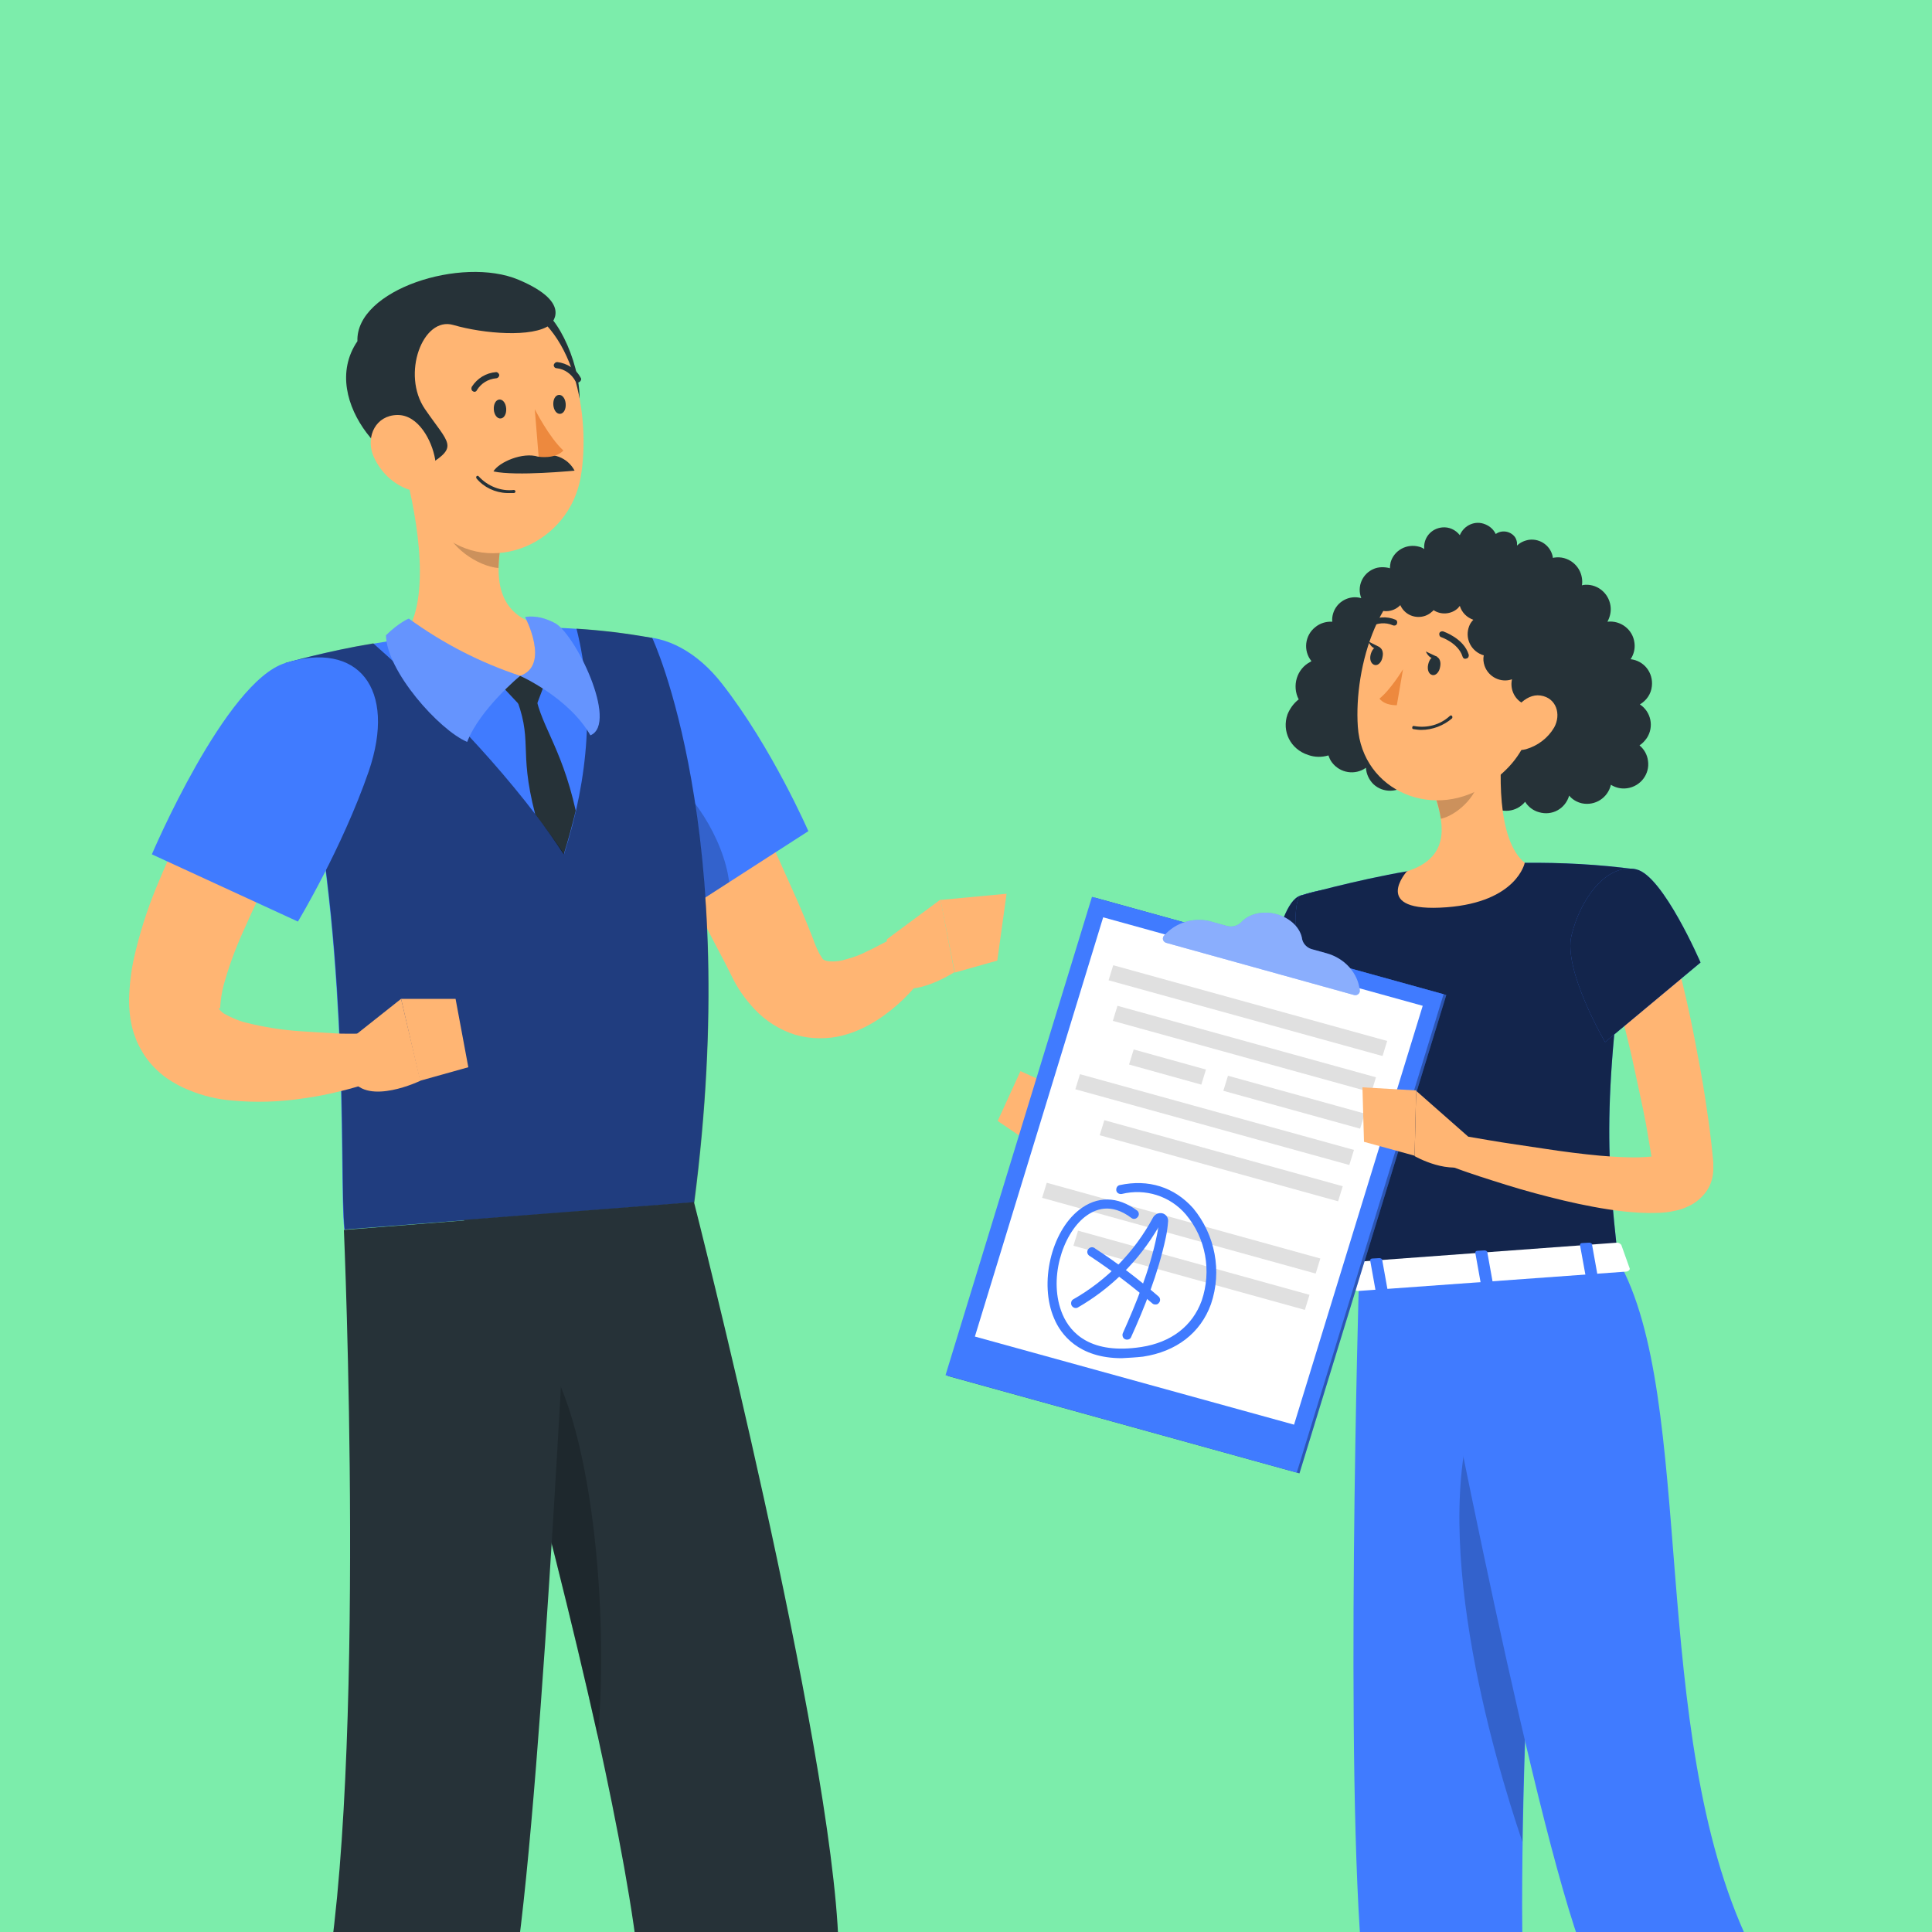 <?xml version="1.0" encoding="utf-8"?>
<!-- Generator: Adobe Illustrator 24.1.2, SVG Export Plug-In . SVG Version: 6.00 Build 0)  -->
<svg version="1.1" id="Layer_1" xmlns="http://www.w3.org/2000/svg" xmlns:xlink="http://www.w3.org/1999/xlink" x="0px" y="0px"
	 viewBox="0 0 500 500" style="enable-background:new 0 0 500 500;" xml:space="preserve">
<style type="text/css">
	.st0{fill:#7CEDAB;}
	.st1{fill:#263238;}
	.st2{fill:#FFB573;}
	.st3{fill:#407BFF;}
	.st4{opacity:0.7;enable-background:new    ;}
	.st5{opacity:0.2;enable-background:new    ;}
	.st6{fill:#ED893E;}
	.st7{fill:#FFFFFF;}
	.st8{opacity:0.3;}
	.st9{opacity:0.4;fill:#FAFAFA;enable-background:new    ;}
	.st10{fill:#E0E0E0;}
	.st11{opacity:0.5;enable-background:new    ;}
	.st12{opacity:0.2;fill:#FAFAFA;enable-background:new    ;}
</style>
<g id="Layer_6">
	<rect class="st0" width="500" height="500"/>
</g>
<g id="Character_2">
	<path class="st1" d="M333.2,184.9c0.6-1.5,1.6-2.9,2.9-3.9c-1.8-3.5-0.5-7.9,3-9.7c0.1-0.1,0.2-0.1,0.3-0.2c-2.2-2.7-1.7-6.7,1-8.8
		c1.2-1,2.8-1.5,4.4-1.4c-0.1-0.7,0-1.4,0.2-2.1c0.9-3.1,4.2-4.9,7.3-4c-1.2-3,0.3-6.4,3.3-7.6c1.2-0.5,2.6-0.5,3.9-0.2l0.2,0.1
		c0-0.5,0.1-1.1,0.2-1.6c0.9-3.1,4.2-4.9,7.4-4c0.4,0.1,0.9,0.3,1.3,0.6c-0.3-2.8,1.7-5.3,4.6-5.6c1.8-0.2,3.5,0.6,4.6,2
		c1.1-2.6,4-3.9,6.6-2.8c1.2,0.5,2.1,1.3,2.7,2.5c1.5-1.1,3.7-0.8,4.9,0.7c0.3,0.4,0.5,0.9,0.6,1.5c0,0.3,0,0.6,0,0.8
		c0.8-0.8,1.9-1.3,3.1-1.5c3-0.4,5.8,1.7,6.2,4.7l0,0c0,0,0.3-0.1,0.4-0.1c3.4-0.5,6.6,1.9,7.1,5.3c0.1,0.6,0.1,1.3,0,1.9
		c0.1,0,0.2-0.1,0.3-0.1c3.4-0.5,6.6,1.9,7.1,5.4c0.2,1.4-0.1,2.8-0.8,4.1c3.4-0.4,6.6,2,7,5.5c0.2,1.5-0.2,3-1,4.2
		c3.5,0.4,5.9,3.5,5.5,7c-0.2,2-1.4,3.7-3.1,4.7c2.9,1.9,3.7,5.8,1.8,8.7c-0.5,0.7-1.1,1.4-1.9,1.9c1.2,1,2,2.4,2.2,4
		c0.5,3.4-1.9,6.6-5.4,7.1c-1.5,0.2-2.9-0.1-4.2-0.9c-0.8,3.4-4.1,5.5-7.5,4.8c-1.3-0.3-2.5-1-3.3-2c-1,3.4-4.4,5.3-7.8,4.3
		c-1.5-0.4-2.8-1.4-3.6-2.7c-2.2,2.7-6.1,3.1-8.8,1c-0.1-0.1-0.2-0.2-0.3-0.3l0,0c-1.1,3.3-4.8,5-8,3.9c-2.9-1-4.7-4-4.1-7.1
		c-2.8,2-6.8,1.3-8.7-1.5c-0.2-0.3-0.3-0.5-0.5-0.8c-2.4,2.5-6.4,2.6-8.9,0.2c-1.1-1.1-1.8-2.6-1.9-4.2c-2.8,2-6.7,1.4-8.8-1.4
		c-0.4-0.5-0.7-1.2-0.9-1.8c-1.7,0.5-3.5,0.5-5.2-0.1C333.9,193.9,331.7,189.2,333.2,184.9z"/>
	<path class="st2" d="M349.5,251.2c0,2.8-0.1,5.2-0.2,7.7s-0.3,5-0.6,7.5c-0.5,5-1.2,10-2,14.9c-1.7,10-4.2,19.8-7.7,29.3l-0.7,1.8
		c-0.3,0.6-0.3,1-0.9,2.3c-1,2.2-2.6,4.2-4.6,5.7c-1.8,1.3-3.9,2.2-6.1,2.7c-1.8,0.4-3.6,0.5-5.4,0.4c-6.5-0.4-11.4-2.4-16.2-4.4
		c-9.2-4.2-17.9-9.4-25.9-15.6l4.5-7.1c4.2,2,8.6,4,12.9,5.8c4.2,1.8,8.6,3.4,13,4.8c4.2,1.3,8.7,2.2,11.9,2.1
		c1.6,0,2.5-0.6,2.2-0.6c-0.1,0-0.2,0.1-0.2,0l0.8-2.8c2.6-8.8,4.6-17.9,5.9-27c0.7-4.6,1.1-9.2,1.6-13.9s0.7-9.4,0.8-13.7
		L349.5,251.2z"/>
	<path class="st3" d="M336.5,231.8c-6.7,2.2-9.4,30.6-9.4,30.6l19.7,11.4c0,0,16-29.6,10.2-36.7
		C350.9,229.7,346.3,228.6,336.5,231.8z"/>
	<path class="st4" d="M336.5,231.8c-6.7,2.2-9.4,30.6-9.4,30.6l19.7,11.4c0,0,16-29.6,10.2-36.7
		C350.9,229.7,346.3,228.6,336.5,231.8z"/>
	<polygon class="st5" points="337.6,238 334.4,266.7 345.5,273.1 	"/>
	<path class="st2" d="M286.5,297.4l-11.3-15.1l-4.6,16.2c0,0,7.6,7.5,14.2,5.4L286.5,297.4z"/>
	<polygon class="st2" points="264.1,277.2 258.2,290.1 270.7,298.6 275.3,282.3 	"/>
	<path class="st3" d="M336.5,231.8c0,0-7.7,3.4,15.1,99.2l67.2-4.9c-3.1-27.3-4.4-44.1,4.6-101.1c-9.5-1.3-19.2-1.8-28.8-1.7
		c-11.3,0.3-20.6,0.6-30.5,2.2C351.1,227.7,336.5,231.8,336.5,231.8z"/>
	<path class="st4" d="M336.5,231.8c0,0-7.7,3.4,15.1,99.2l67.2-4.9c-3.1-27.3-4.4-44.1,4.6-101.1c-9.5-1.3-19.2-1.8-28.8-1.7
		c-11.3,0.3-20.6,0.6-30.5,2.2C351.1,227.7,336.5,231.8,336.5,231.8z"/>
	<path class="st2" d="M389.1,189.2c-1.2,9.9-1.8,28.1,5.5,34.1c0,0-2,10.1-20.2,11.5c-20,1.5-10.3-9.3-10.3-9.3
		c10.8-3.4,9.9-11.5,7.4-19L389.1,189.2z"/>
	<path class="st5" d="M382,196.3l-10.4,10.3c0.6,1.7,1,3.5,1.3,5.3c4.1-0.9,9.5-5.9,9.7-10.3C382.7,199.8,382.5,198,382,196.3z"/>
	<path class="st2" d="M400.4,172.7c-3.8,16-5,22.9-14.6,29.8c-14.4,10.4-33.3,2.3-34.4-14.5c-1-15.1,5.3-38.8,22.3-42.5
		c12.1-2.7,24.1,4.9,26.8,16.9C401.2,165.7,401.2,169.3,400.4,172.7z"/>
	<path class="st3" d="M351.7,331.1c0,0-3.8,128.3,1,178.7c4.9,52.4,23.9,169.1,23.9,169.1H399c0,0-3.1-116.5-4.8-168.1
		c-1.9-56.3,6.8-183.3,6.8-183.3L351.7,331.1z"/>
	<path class="st5" d="M383,360.6c-14.1,34.4,3.5,94,11,116.1c0.5-34,2.6-75.8,4.3-106.4C394.5,353.3,389.4,344.8,383,360.6z"/>
	<path class="st3" d="M369.4,329.8c0,0,24.8,131.3,39.4,173c17.3,49.5,90.7,122.8,90.7,122.8l19-12.3c0,0-53.4-84.5-65.8-110.3
		c-26.4-55.1-13.5-141.1-34-176.9L369.4,329.8z"/>
	<path class="st1" d="M372.7,172.6c-0.2,1.3-1.1,2.3-2,2.1s-1.4-1.3-1.1-2.7s1.1-2.3,2-2.1S373,171.2,372.7,172.6z"/>
	<path class="st1" d="M357.8,170c-0.2,1.3-1.1,2.3-2,2.1s-1.4-1.3-1.1-2.6s1.1-2.3,2-2.1S358.1,168.7,357.8,170z"/>
	<path class="st1" d="M357.1,167.5l-3-1.5C354.1,166,355.3,168.8,357.1,167.5z"/>
	<path class="st6" d="M363.1,173.2c0,0-3.2,5.3-6.1,7.6c1.5,1.9,4.5,1.7,4.5,1.7L363.1,173.2z"/>
	<path class="st1" d="M367.8,188.9c-0.7,0-1.3-0.1-2-0.2c-0.2,0-0.4-0.2-0.3-0.5c0-0.2,0.2-0.4,0.5-0.3c3.3,0.6,6.7-0.3,9.2-2.6
		c0.2-0.2,0.4-0.2,0.6,0c0.1,0.2,0.1,0.4,0,0.6C373.6,187.8,370.7,188.9,367.8,188.9z"/>
	<path class="st1" d="M353.6,152.3l27.6-10.1c0.5,0.6,0.9,1.2,1.1,1.9c1.5-1.8,4-2.5,6.3-1.6c2.2,0.3,4,2,4.3,4.2
		c2.1,0.9,3.4,2.9,3.4,5.2c0,0.1,0,0.3,0,0.4c0.6,0,1.1,0.2,1.6,0.4c2.7,1.1,4.2,4.1,3.3,6.9c2.2,1.5,3.1,4.3,2.1,6.8l-0.1,0.2
		c1.6,1.6,2.1,4,1.3,6.1c-0.5,1.2-1.3,2.2-2.4,2.8c0.1,0.3,0.1,0.5,0.2,0.8c0.7,0,1.5,0.1,2.2,0.4c2.9,1.1,4.3,4.4,3.2,7.3
		c-1.1,2.9-4.4,4.3-7.3,3.2c-1.9-0.8-3.3-2.5-3.5-4.5c-0.7,0-1.5-0.1-2.2-0.4c-2.6-1-4-3.8-3.4-6.5c-2.9,1-6.1-0.6-7.1-3.5
		c-0.3-0.9-0.4-1.8-0.2-2.7c-0.2-0.1-0.4-0.1-0.6-0.2c-2.9-1.2-4.3-4.4-3.2-7.3c0,0,0,0,0,0c0.2-0.6,0.6-1.2,1.1-1.7
		c-1.7-0.6-3-1.9-3.5-3.6c-0.2,0.2-0.3,0.4-0.5,0.6c-1.7,1.6-4.4,1.8-6.3,0.5c-0.1,0.1-0.2,0.3-0.4,0.4c-2,1.9-5.3,1.8-7.2-0.2
		c-0.4-0.4-0.8-1-1-1.5c-1.9,2-5.1,2.1-7.1,0.2C353.9,155.5,353.4,153.9,353.6,152.3L353.6,152.3z"/>
	<path class="st2" d="M402.2,188.3c-1.6,2.7-4.2,4.7-7.3,5.6c-4.1,1.1-6-2.6-4.8-6.4c1.1-3.4,4.5-8.1,8.6-7.5
		S404.1,184.9,402.2,188.3z"/>
	<path class="st1" d="M379.2,170.5c-0.3,0-0.6-0.2-0.7-0.6c-1.1-3.5-5.5-5-5.5-5c-0.4-0.1-0.6-0.6-0.5-1c0,0,0,0,0,0
		c0.1-0.4,0.6-0.6,1-0.5c0,0,0,0,0,0c0.2,0.1,5.3,1.8,6.6,6c0.1,0.4-0.1,0.9-0.5,1c0,0,0,0,0,0L379.2,170.5z"/>
	<path class="st1" d="M354.5,162.4c-0.3,0-0.5-0.1-0.7-0.4c-0.2-0.4-0.1-0.8,0.3-1.1c0,0,0,0,0,0c2.2-1.3,4.8-1.5,7.1-0.5
		c0.4,0.2,0.5,0.7,0.3,1.1s-0.7,0.5-1.1,0.3l0,0c-1.8-0.8-4-0.6-5.7,0.4C354.8,162.3,354.7,162.4,354.5,162.4z"/>
	<path class="st2" d="M432.6,243.7c2.8,9.9,5,19.6,6.8,29.6c1,5,1.8,10,2.5,15c0.4,2.5,0.7,5.1,1,7.6l0.4,3.9l0.1,1l0,0.6
		c0,0.5,0,1,0,1.5c-0.1,2.3-0.9,4.5-2.4,6.2c-1.1,1.3-2.5,2.4-4.1,3.1c-1,0.5-2.1,0.9-3.2,1.1c-1.7,0.4-3.4,0.6-5.1,0.6
		c-2.8,0.1-5.7-0.1-8.5-0.4c-5.2-0.6-10.3-1.6-15.4-2.8c-5-1.2-9.9-2.5-14.7-4s-9.6-3-14.4-4.8l2.2-8.1c4.8,0.8,9.7,1.7,14.6,2.4
		s9.7,1.5,14.5,2.1s9.6,1.1,14.2,1.2c2.2,0.1,4.3,0,6.5-0.2c0.8-0.1,1.6-0.2,2.3-0.5c0.3-0.1,0.4-0.2,0.3-0.1
		c-0.4,0.2-0.8,0.5-1.1,0.9c-0.6,0.8-1,1.8-1.1,2.8c0,0.2,0,0.3,0,0.5c0-0.1,0-0.2-0.1-0.3l-0.1-0.9l-0.6-3.6L426,291
		c-0.9-4.8-2-9.5-3-14.3s-2.2-9.5-3.4-14.3s-2.4-9.6-3.5-14.2L432.6,243.7z"/>
	<path class="st3" d="M423.5,225c6.9,1.6,16.6,24.1,16.6,24.1l-24.7,20.6c0,0-10.9-18.6-8.7-27.6C408.9,232.9,415.6,223.3,423.5,225
		z"/>
	<path class="st4" d="M423.5,225c6.9,1.6,16.6,24.1,16.6,24.1l-24.7,20.6c0,0-10.9-18.6-8.7-27.6C408.9,232.9,415.6,223.3,423.5,225
		z"/>
	<path class="st1" d="M372,170l-3-1.4C369,168.6,370.1,171.3,372,170z"/>
	<path class="st7" d="M419.6,322.2l2.1,5.9c0.3,0.5-0.3,1-1,1l-69.1,5c-0.6,0-1.1-0.2-1.2-0.6l-1-6c-0.1-0.4,0.4-0.8,1.1-0.9l68-5
		C418.9,321.6,419.3,321.8,419.6,322.2z"/>
	<path class="st3" d="M411,330.4l1.8-0.1c0.4,0,0.6-0.2,0.6-0.5l-1.4-7.8c0-0.2-0.4-0.4-0.7-0.4l-1.8,0.1c-0.4,0-0.6,0.2-0.6,0.5
		l1.4,7.7C410.3,330.3,410.6,330.5,411,330.4z"/>
	<path class="st3" d="M356.7,334.4l1.8-0.1c0.4,0,0.6-0.2,0.6-0.5l-1.4-7.8c0-0.2-0.4-0.4-0.7-0.4l-1.8,0.1c-0.4,0-0.6,0.2-0.6,0.5
		l1.4,7.8C356,334.2,356.4,334.4,356.7,334.4z"/>
	<path class="st3" d="M383.9,332.4l1.8-0.1c0.4,0,0.6-0.2,0.6-0.5l-1.4-7.8c0-0.2-0.4-0.4-0.7-0.4l-1.8,0.1c-0.4,0-0.6,0.2-0.6,0.5
		l1.4,7.8C383.2,332.3,383.5,332.4,383.9,332.4z"/>
	<polygon class="st3" points="283.3,232.3 374.3,257.5 336.3,381.3 245.3,356.1 	"/>
	<g class="st8">
		<polygon points="283.3,232.3 374.3,257.5 336.3,381.3 245.3,356.1 		"/>
	</g>
	<polygon class="st3" points="282.6,232.1 373.6,257.3 335.6,381.1 244.7,355.9 	"/>
	<polygon class="st7" points="368.2,260.3 334.9,368.7 252.3,345.9 285.5,237.4 	"/>
	<path class="st3" d="M301.2,242.2c3.1-3.6,8.1-5,12.6-3.6l3.6,1c1.3,0.4,2.8,0.1,3.8-0.9c2-2.2,5.6-3.1,9.2-2.1s6.2,3.6,6.6,6.5
		c0.3,1.3,1.4,2.3,2.7,2.6l3.6,1c4.7,1.3,8.1,5.1,8.6,9.5c0,0.2,0,0.3,0,0.5c-0.2,0.6-0.8,1-1.5,0.8l-48.6-13.5
		c-0.6-0.2-1-0.8-0.8-1.4C301,242.5,301.1,242.3,301.2,242.2z"/>
	<path class="st9" d="M301.2,242.2c3.1-3.6,8.1-5,12.6-3.6l3.6,1c1.3,0.4,2.8,0.1,3.8-0.9c2-2.2,5.6-3.1,9.2-2.1s6.2,3.6,6.6,6.5
		c0.3,1.3,1.4,2.3,2.7,2.6l3.6,1c4.7,1.3,8.1,5.1,8.6,9.5c0,0.2,0,0.3,0,0.5c-0.2,0.6-0.8,1-1.5,0.8l-48.6-13.5
		c-0.6-0.2-1-0.8-0.8-1.4C301,242.5,301.1,242.3,301.2,242.2z"/>
	<polygon class="st10" points="359,269.4 357.8,273.3 286.9,253.7 288.1,249.8 	"/>
	<polygon class="st10" points="356.1,278.8 354.9,282.7 288,264.2 289.2,260.3 	"/>
	<polygon class="st10" points="353.2,288.2 352,292.1 316.6,282.3 317.8,278.4 	"/>
	<polygon class="st10" points="312.1,276.8 310.9,280.7 292.2,275.5 293.4,271.6 	"/>
	<polygon class="st10" points="350.4,297.6 349.2,301.5 278.3,281.9 279.5,278 	"/>
	<polygon class="st10" points="347.5,307 346.3,310.9 284.6,293.8 285.8,289.9 	"/>
	<polygon class="st10" points="341.7,325.7 340.5,329.6 269.7,310 270.9,306.1 	"/>
	<polygon class="st10" points="338.9,335.1 337.7,339 277.8,322.4 279,318.5 	"/>
	<path class="st3" d="M290.3,351.5c-11.2,0-15.8-6.2-17.5-10.3c-3.9-9-0.8-22.4,6.5-28.1c4.6-3.6,9.9-3.6,15,0.2
		c0.5,0.4,0.6,1.2,0.1,1.7c-0.4,0.5-1.1,0.6-1.6,0.2c-5.3-4-9.4-2.3-12-0.3c-5.9,4.6-9.6,16.4-5.8,25.3c2.1,4.9,7.4,10.4,20.4,8.4
		c7.7-1.2,13.2-5.4,15.6-12c2.6-7.7,1.1-16.1-4.1-22.3c-4.1-4.8-10.5-6.8-16.6-5.3c-0.7,0.1-1.3-0.3-1.4-0.9
		c-0.1-0.7,0.3-1.3,0.9-1.4l0,0c7.4-1.6,14.1,0.5,19,6c5.7,6.9,7.5,16.3,4.6,24.8c-2.7,7.5-9,12.3-17.6,13.6
		C294,351.3,292.2,351.4,290.3,351.5z"/>
	<path class="st3" d="M291.7,346.7c-0.7,0-1.2-0.5-1.2-1.2c0-0.2,0-0.3,0.1-0.5c3.3-7.4,6.9-16.1,8.8-25.3c0.1-0.7,0.3-1.4,0.4-2.1
		c-5,8.6-12.2,15.8-20.9,20.8c-0.6,0.3-1.3,0-1.6-0.6c-0.2-0.5-0.1-1.2,0.4-1.5c8.8-5,15.9-12.3,20.7-21.2c0.5-0.9,1.5-1.3,2.4-1.1
		c0.9,0.2,1.6,1.1,1.5,2.1c-0.1,1.4-0.3,2.8-0.6,4.2c-2,9.4-5.6,18.3-9,25.8C292.6,346.4,292.2,346.7,291.7,346.7z"/>
	<path class="st3" d="M299,337.6c-0.3,0-0.6-0.1-0.8-0.3c-5.1-4.4-10.5-8.5-16.1-12.2c-0.6-0.3-0.9-1-0.6-1.6c0.3-0.6,1-0.9,1.6-0.6
		c0.1,0,0.2,0.1,0.3,0.2c5.7,3.7,11.2,7.9,16.4,12.4c0.5,0.4,0.6,1.2,0.1,1.7C299.7,337.5,299.4,337.6,299,337.6L299,337.6z"/>
	<path class="st2" d="M379.9,294.1l-13.4-11.8l-0.4,16.9c0,0,9.2,5.3,15.1,1.7L379.9,294.1z"/>
	<polygon class="st2" points="352.6,281.4 353,295.5 366.1,299.1 366.5,282.2 	"/>
</g>
<g id="Character_1">
	<path class="st1" d="M142.1,81.7c5.4,5.6,10.7,21.2,6.2,28.6C139.4,101.3,138.1,79.8,142.1,81.7z"/>
	<path class="st2" d="M179.6,177.6c2.3,4.2,4.4,8.5,6.6,12.8s4.3,8.6,6.4,12.9c4.2,8.6,8.2,17.3,12.1,26.1c2,4.4,3.9,8.9,5.7,13.5
		c0.4,1.2,0.9,2.4,1.5,3.6c0.4,0.8,0.7,1.1,0.9,1.5s0.8,0.7,1.9,0.8c1.5,0.1,3-0.1,4.5-0.6c1.9-0.5,3.7-1.2,5.4-2.1
		c0.9-0.4,1.9-0.9,2.8-1.4l2.7-1.4l9.1,8.9c-1,1.3-1.7,2.3-2.6,3.4c-0.9,1.1-1.8,2-2.8,3c-2.1,2-4.3,3.8-6.8,5.4
		c-2.8,1.8-5.8,3.2-9,4c-1.9,0.5-3.8,0.7-5.8,0.7c-2.2,0-4.3-0.3-6.4-0.9c-4.1-1.3-7.7-3.6-10.6-6.7c-2.4-2.6-4.4-5.4-5.9-8.6
		c-2-4.1-4.3-8.2-6.4-12.4l-13.3-25.2c-4.4-8.4-8.7-16.9-12.9-25.4L179.6,177.6z"/>
	<path class="st3" d="M149.4,178.2c-4.7,15.6,27.2,57.9,27.2,57.9l32.6-21c0,0-9.4-21.6-22.3-38.1
		C173.8,160.1,154.6,161.1,149.4,178.2z"/>
	<path class="st5" d="M170.3,199.5c8.3,3.8,17.1,17.8,18.4,28.8l-12.1,7.8c0,0-12.3-16.3-20.5-32.3
		C158.7,199.8,160.9,195.2,170.3,199.5z"/>
	<path class="st3" d="M73.8,171.6c4.9,18.3,8.5,36.9,10.7,55.7c1.6,13.1,2.5,25.7,3.1,37c1.3,26.7,0.7,47,1.5,53.9l90.5-7
		c12.6-96.6-10.9-146.1-10.9-146.1c-7.2-1.3-14.4-2.1-21.7-2.5c-1.5-0.1-3.1-0.1-4.7-0.1c-10.3-0.1-27,1.5-38.5,3
		c-2.4,0.3-4.9,0.7-7.3,1.1C84.5,168.5,73.8,171.6,73.8,171.6z"/>
	<path class="st1" d="M133,179.1c5.3,12.9,1,14.2,5.5,31.6c2.6,3.4,5.1,6.9,7.4,10.4c1.2-3.8,2.2-7.6,3.1-11.3
		c-3.9-17.4-9.6-22.4-10.7-31.7"/>
	<polygon class="st1" points="137.6,185.8 140.9,177.1 134.6,174.9 130.3,178 	"/>
	<path class="st11" d="M96.6,166.5c20.1,17.8,36.7,35.9,49.4,54.5c6.4-20.1,7.9-39.6,3.2-58.3c6.6,0.4,13.1,1.2,19.6,2.4
		c0,0,23.4,49.5,10.9,146.1l-90.5,7c-0.8-6.9-0.2-27.2-1.5-53.9c-0.6-11.4-1.5-23.9-3.1-37c-2.2-18.8-5.7-37.4-10.7-55.7
		C73.9,171.6,84.5,168.5,96.6,166.5z"/>
	<path class="st2" d="M104.8,121.8c3.2,12.2,7.2,34.7-0.9,43.6c6.8,6,16.6,10.9,30.5,9.5c10.6-1.1,10.7-8.5,8-12.5
		c-14-2.2-14.4-12.5-12.6-22.3L104.8,121.8z"/>
	<path class="st3" d="M134.6,174.9c0,0-10.4,8.6-13.7,17.1c-7.3-3.1-20.9-18.4-21-27.6c3.5-3.4,5.9-4.3,5.9-4.3
		C114.6,166.5,124.3,171.5,134.6,174.9z"/>
	<path class="st12" d="M134.6,174.9c0,0-10.4,8.6-13.7,17.1c-7.3-3.1-20.9-18.4-21-27.6c3.5-3.4,5.9-4.3,5.9-4.3
		C114.6,166.5,124.3,171.5,134.6,174.9z"/>
	<path class="st3" d="M134.6,174.9c0,0,12.6,5.6,18.2,15.4c7.4-3.1-4.2-27-9.5-29.2c-4.3-2.2-7.4-1.4-7.4-1.4
		S142.5,172.2,134.6,174.9z"/>
	<path class="st12" d="M134.6,174.9c0,0,12.6,5.6,18.2,15.4c7.4-3.1-4.2-27-9.5-29.2c-4.3-2.2-7.4-1.4-7.4-1.4
		S142.5,172.2,134.6,174.9z"/>
	<path class="st5" d="M115,129.3l14.8,10.8c-0.5,2.3-0.7,4.6-0.8,6.9c-5.3-0.4-13-5.6-13.9-11.1C114.7,133.7,114.6,131.5,115,129.3z
		"/>
	<path class="st2" d="M102,103.3c2.2,16.7,2.6,26.6,11.6,34.5c13.6,11.9,33.8,2.7,36.7-14.4c2.6-15.3-1.4-40-18.3-45.4
		C115.5,72.7,99.9,86.6,102,103.3z"/>
	<path class="st1" d="M142.3,84.1c-4.4,3.3-17.1,2.3-25,0s-13.5,12.8-7.3,21.8s8.7,9.6,1,14.4s-29.2-16.3-18.5-32
		c-0.5-13.3,27-22.1,41.7-15.9S142.3,84.1,142.3,84.1z"/>
	<path class="st2" d="M96.5,117.7c1.6,3.9,4.6,7.1,8.5,8.7c5.2,2.2,8.5-2.3,7.6-7.6c-0.8-4.7-4.3-11.5-9.8-11.4
		S94.7,112.8,96.5,117.7z"/>
	<path class="st1" d="M217.4,659.7l-28.1,6.4c0,0-18.8-102.1-23.7-154.7c-1.5-16-5.7-38.3-10.9-62.1c-6.7-30-15-62.5-21.9-87.9
		c-7.2-26.8-12.7-45.7-12.7-45.7l59.5-4.6c0,0,35.8,140.4,37.4,192.1C218.7,557.2,217.4,659.7,217.4,659.7z"/>
	<path class="st5" d="M154.7,449.4c-6.7-30-15-62.5-21.9-87.9l6.2-13.3C153.7,365.6,157.6,419.9,154.7,449.4z"/>
	<path class="st1" d="M147.5,313.7c0,0-6.8,145.3-14,194.6c-8,53.9-27.9,169.7-27.9,169.7H74.5c0,0-0.5-109.3,9.3-161.5
		c11.2-59.5,5.2-198.2,5.2-198.2L147.5,313.7z"/>
	<path class="st1" d="M127.8,106c0.1,1.4,0.9,2.4,1.8,2.3s1.5-1.2,1.4-2.6s-0.9-2.4-1.8-2.3S127.7,104.6,127.8,106z"/>
	<path class="st1" d="M143.2,104.8c0.1,1.4,0.9,2.4,1.8,2.3s1.5-1.2,1.4-2.6s-0.9-2.4-1.8-2.3S143.1,103.4,143.2,104.8z"/>
	<path class="st1" d="M139.3,118.2c-4-1.3-10.2,1.4-11.6,3.8c5.9,1.3,21-0.2,21-0.2C146.9,118.4,142.9,116.9,139.3,118.2z"/>
	<path class="st6" d="M138.4,105.9c0,0,3.7,7.3,7.4,10.7c-2.2,2.3-6.4,1.6-6.4,1.6L138.4,105.9z"/>
	<path class="st1" d="M131.2,127.6c0.6,0,1.2,0,1.8,0c0.2,0,0.4-0.2,0.4-0.4s-0.2-0.4-0.4-0.4c-3.4,0.4-6.8-1-9.1-3.5
		c-0.1-0.2-0.4-0.2-0.5-0.1c0,0,0,0,0,0c-0.2,0.1-0.2,0.4-0.1,0.6C125.2,126.1,128.1,127.5,131.2,127.6z"/>
	<path class="st1" d="M122.7,101.4c0.3,0,0.6-0.1,0.7-0.4c1.1-1.8,2.9-2.9,5-3.1c0.4,0,0.8-0.4,0.8-0.8c0-0.4-0.4-0.8-0.8-0.8
		c0,0,0,0,0,0c-2.6,0.2-4.9,1.6-6.3,3.8c-0.2,0.4-0.1,0.9,0.2,1.1c0,0,0,0,0,0C122.5,101.3,122.6,101.4,122.7,101.4z"/>
	<path class="st1" d="M149.5,99c0.4,0,0.8-0.3,0.9-0.8c0-0.2,0-0.3-0.1-0.4c-1.2-2.3-3.5-3.8-6.1-4.1c-0.4,0-0.8,0.3-0.9,0.8
		c0,0.4,0.3,0.8,0.8,0.8c2,0.2,3.8,1.5,4.8,3.3C149,98.8,149.3,99,149.5,99z"/>
	<path class="st2" d="M86.8,197.2c-2.7,4.4-5.6,9.2-8.3,13.9s-5.3,9.5-7.9,14.2s-4.9,9.5-7,14.3c-2.1,4.5-3.9,9.1-5.3,13.9
		c-0.6,1.9-1,3.8-1.2,5.8c-0.1,0.8-0.1,1.3-0.1,1.6s0,0.1-0.1,0s-0.1,0-0.2,0s-0.1,0.1,0.1,0.4c0.4,0.4,0.8,0.8,1.3,1.1
		c1.7,0.9,3.4,1.7,5.3,2.2c4.8,1.2,9.7,2,14.7,2.3c2.6,0.2,5.3,0.3,8,0.5s5.5,0.1,8,0.1l2.3,12.5c-3,1-5.8,1.8-8.7,2.5
		s-5.8,1.3-8.8,1.7c-6.3,1-12.7,1.2-19,0.6c-3.7-0.3-7.4-1.2-10.8-2.6c-2.1-0.8-4.1-1.9-6-3.2c-2.2-1.6-4.1-3.5-5.6-5.7
		c-0.8-1.2-1.5-2.5-2.1-3.8c-0.5-1.3-1-2.6-1.3-4c-0.5-2.2-0.7-4.5-0.7-6.8c0.1-3.7,0.5-7.3,1.3-10.9c1.4-6.1,3.3-12.2,5.7-18
		c2.3-5.6,4.7-11,7.3-16.2s5.3-10.4,8.3-15.4s5.8-9.9,9.1-15L86.8,197.2z"/>
	<path class="st3" d="M73.8,171.6c-15.5,4.8-34.5,49.5-34.5,49.5l37.8,17.4c0,0,11.4-18.9,18.3-38.8
		C102.8,178.1,92.6,165.7,73.8,171.6z"/>
	<path class="st2" d="M90.3,269.2l13.5-10.7l5,21.2c0,0-13.5,6.5-17.7-0.3L90.3,269.2z"/>
	<polygon class="st2" points="117.9,258.5 121.2,276.2 108.7,279.7 103.8,258.5 	"/>
	<path class="st2" d="M229.5,243.1l13.9-10.3l3.6,18.8c0,0-13,8.4-17,1.6L229.5,243.1z"/>
	<polygon class="st2" points="260.5,231.3 258.1,248.6 247.1,251.7 243.4,232.9 	"/>
</g>
</svg>
